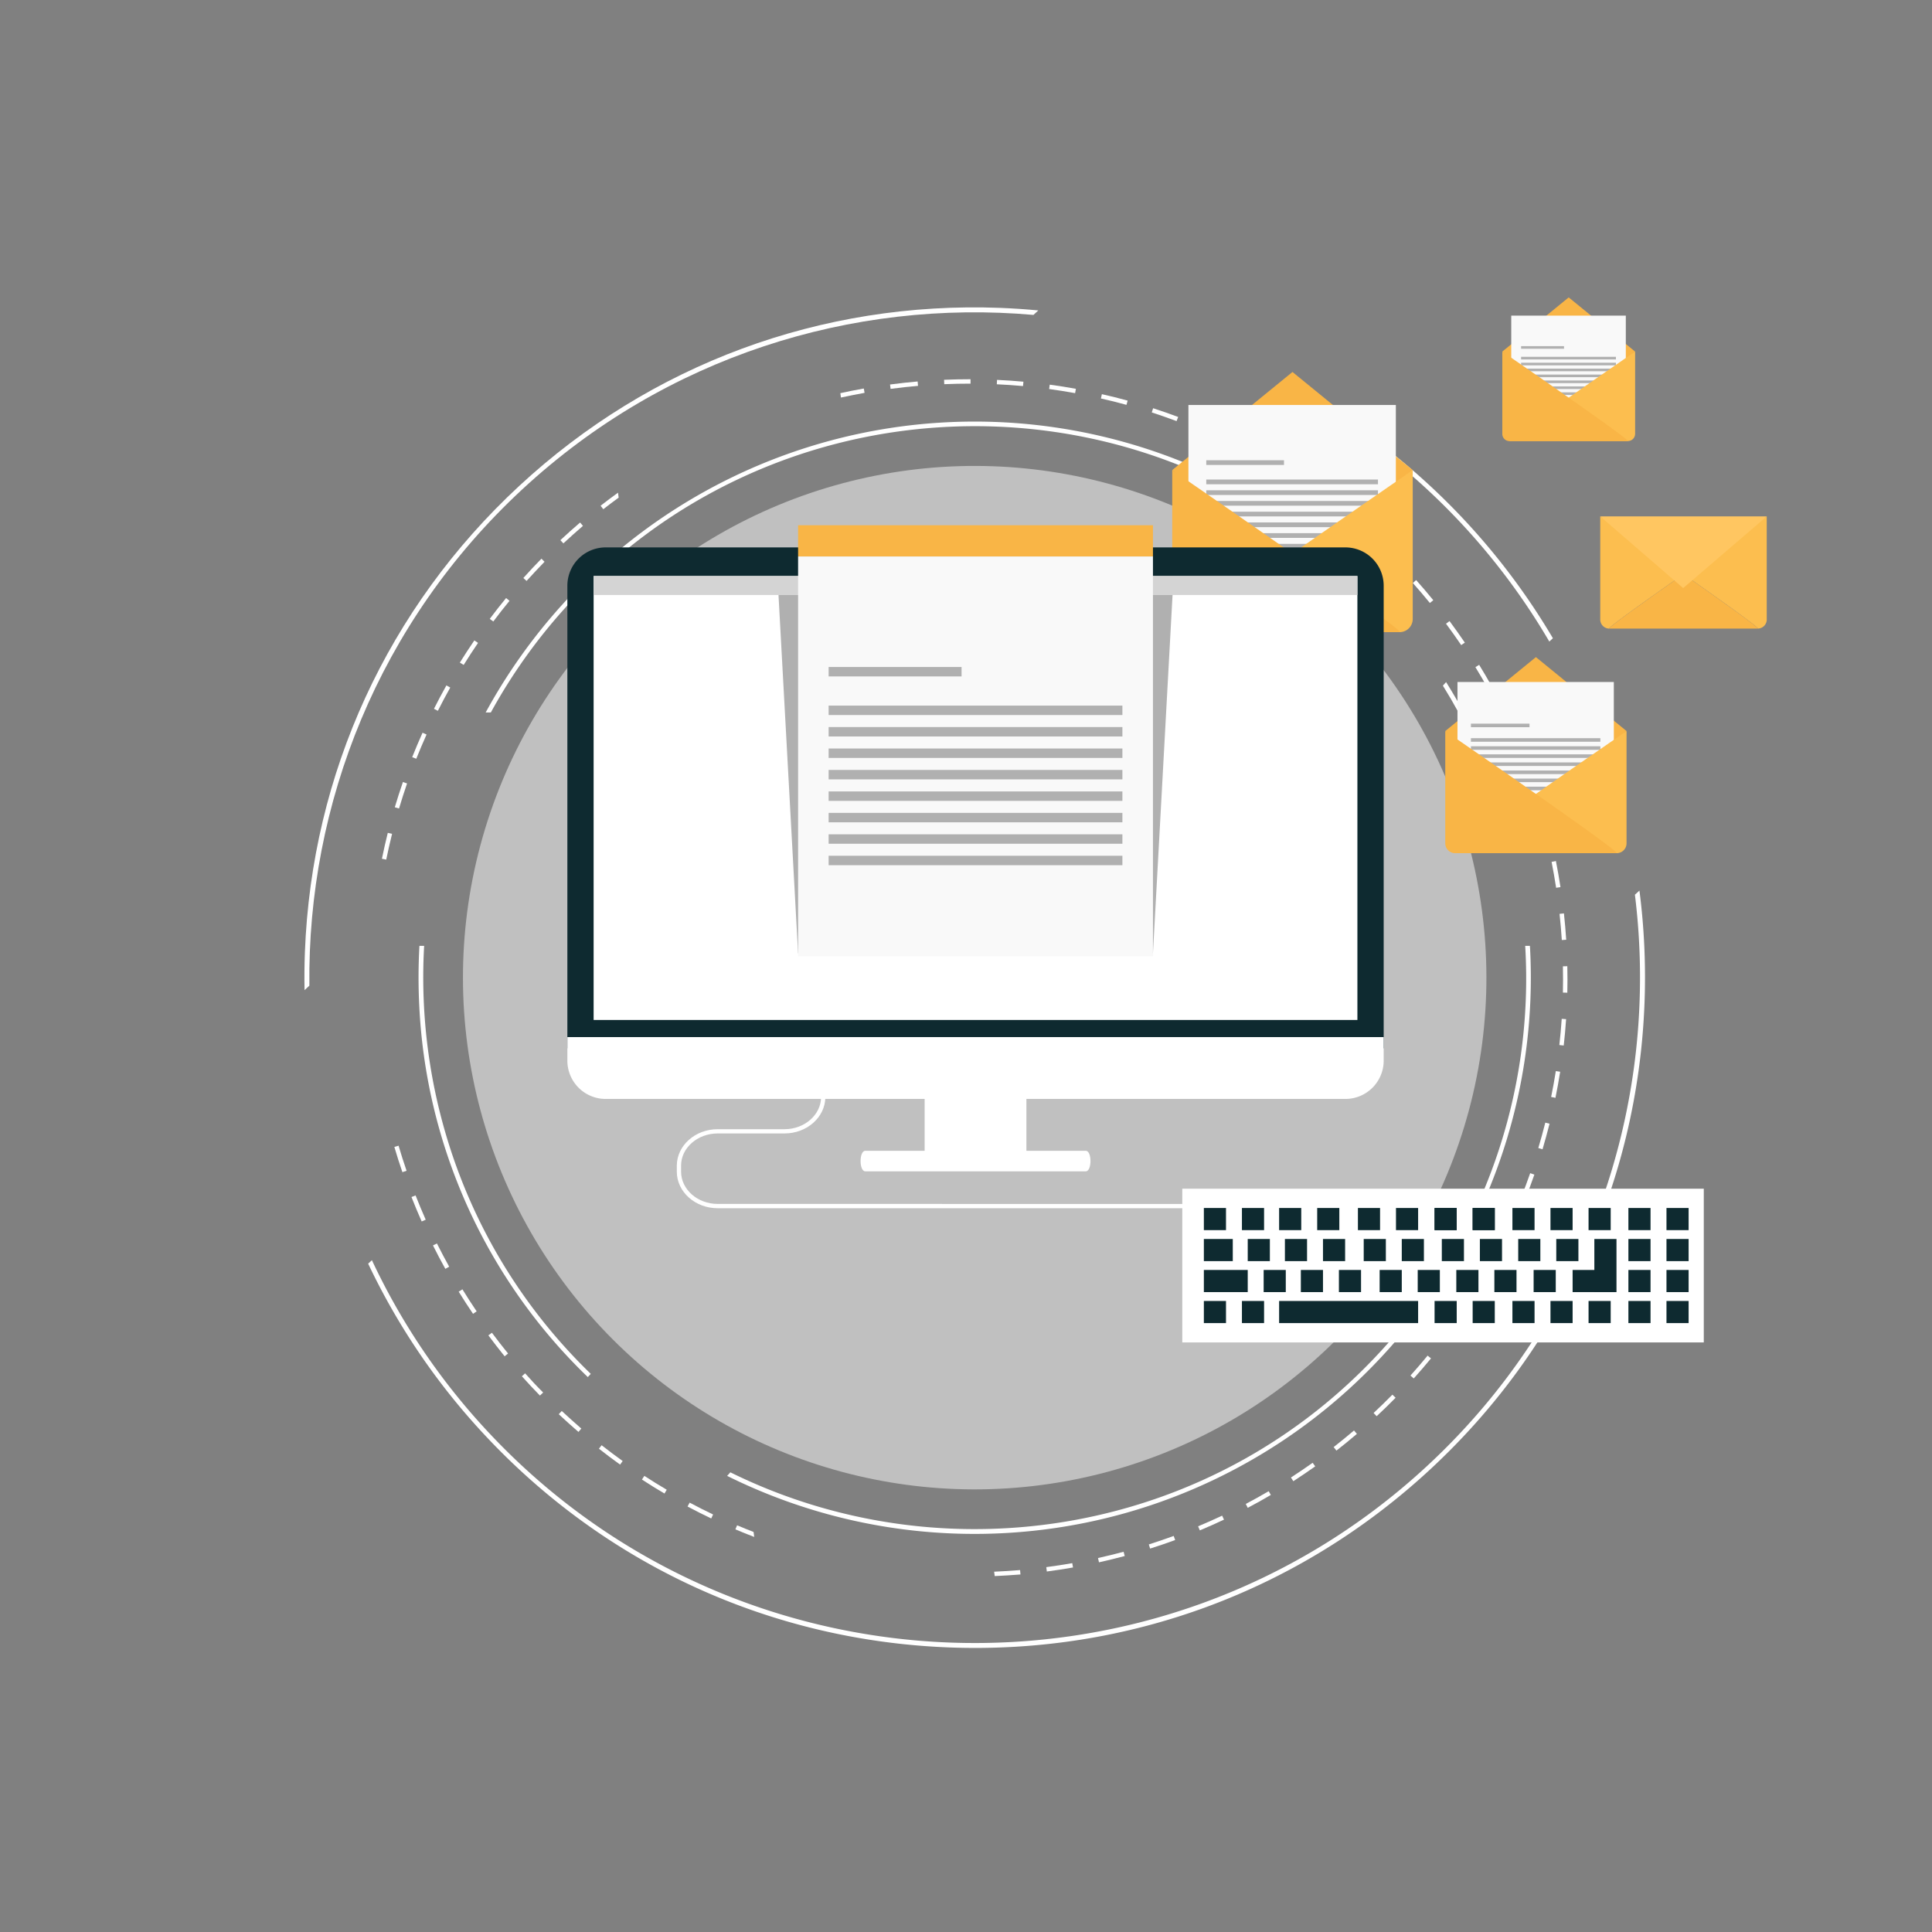 <svg id="Layer_1" data-name="Layer 1" xmlns="http://www.w3.org/2000/svg" viewBox="0 0 1200 1200"><rect x="0" y="0" width="1200" height="1200" fill="#808080" stroke="none"/><defs><style>.cls-1,.cls-2{fill:#fff;}.cls-2{opacity:0.5;}.cls-3{fill:#f9b546;}.cls-4{fill:#f9f9f9;}.cls-5{fill:#b0b0b0;}.cls-6{fill:#fcbe4f;}.cls-7{fill:#0e2a30;}.cls-8{fill:#d4d4d4;}.cls-9{fill:#ffc661;}</style></defs><title>hurra</title><path class="cls-1" d="M192.16,612.21c-1.3-112.82,43.17-225.76,132.26-308.29S529.52,185.68,641.91,195.6l3-2.79q-11.73-1.11-23.61-1.58c-111.12-4.25-217.24,35-298.82,110.6s-128.85,178.38-133.1,289.5q-.45,11.88-.22,23.66Z"/><path class="cls-1" d="M962.3,398.48l2.23-2.06A420.68,420.68,0,0,0,811.29,245.2L809,247.35A413.85,413.85,0,0,1,962.3,398.48Z"/><path class="cls-1" d="M1015.47,555.73c15.86,127.66-27.73,260.93-129.1,354.83C719.12,1065.49,457,1055.47,302.08,888.22A412,412,0,0,1,231,782.73l-2.33,2.15A417.52,417.52,0,0,0,300,890.16c75.57,81.58,178.39,128.85,289.51,133.09s217.24-35,298.83-110.59,128.84-178.38,133.09-289.51a422.13,422.13,0,0,0-3.14-70Z"/><path class="cls-1" d="M304.88,442.51a342.16,342.16,0,0,1,46.51-65.31C475.64,240,686.52,226.9,826.73,345.64l1.84-2a345.4,345.4,0,0,0-479.21,31.76,348.06,348.06,0,0,0-47.71,67.14Z"/><path class="cls-1" d="M263.44,587.49h-2.93a353.51,353.51,0,0,0-.12,36.84,343,343,0,0,0,104.71,231l1.84-2C292.92,781.68,258,683.82,263.44,587.49Z"/><path class="cls-1" d="M909.2,442.51q-5.22-9.6-11-18.86l-2,2.22q5.11,8.2,9.71,16.64Z"/><path class="cls-1" d="M950.25,587.49h-2.92a341.58,341.58,0,0,1-87.92,249.8c-105,116-271.95,143.24-405.77,77.19l-2,2.22A345.54,345.54,0,0,0,950.41,590.16C950.37,589.27,950.3,588.38,950.25,587.49Z"/><path class="cls-1" d="M745.24,950.55c5-2.11,10.1-4.35,15-6.68l-1.16-2.47c-4.9,2.31-9.92,4.54-14.92,6.62Z"/><path class="cls-1" d="M305.53,827.79l-2.2,1.63c3.27,4.38,6.66,8.74,10.1,13l2.13-1.73C312.14,836.46,308.76,832.13,305.53,827.79Z"/><path class="cls-1" d="M287.23,800.83l-2.33,1.44c2.85,4.62,5.85,9.27,8.91,13.77l2.26-1.53C293,810,290.06,805.43,287.23,800.83Z"/><path class="cls-1" d="M247.56,711.61l-2.62.77c1.54,5.25,3.21,10.52,5,15.68l2.59-.88C250.75,722.06,249.09,716.82,247.56,711.61Z"/><path class="cls-1" d="M348.92,876.39l-1.87,2c4,3.73,8.09,7.42,12.24,11l1.78-2.08C357,883.77,352.87,880.09,348.92,876.39Z"/><path class="cls-1" d="M271.38,772.33l-2.45,1.22c2.44,4.88,5,9.78,7.68,14.55l2.39-1.33C276.36,782,273.8,777.18,271.38,772.33Z"/><path class="cls-1" d="M258.12,742.5l-2.54,1c2,5.09,4.12,10.2,6.34,15.18l2.5-1.11C262.22,752.62,260.1,747.55,258.12,742.5Z"/><path class="cls-1" d="M714.36,961.85c5.2-1.64,10.44-3.43,15.56-5.3L729,954c-5.08,1.86-10.28,3.64-15.45,5.27Z"/><path class="cls-1" d="M649.86,973.38l.35,2.71c5.41-.71,10.88-1.55,16.26-2.5L666,970.9C660.66,971.84,655.23,972.67,649.86,973.38Z"/><path class="cls-1" d="M682,967.72l.59,2.66c5.33-1.18,10.71-2.5,16-3.91l-.71-2.64C692.64,965.23,687.3,966.54,682,967.72Z"/><path class="cls-1" d="M373.68,897.66,372,899.82c4.3,3.37,8.72,6.7,13.16,9.87l1.59-2.23C382.34,904.32,377.94,901,373.68,897.66Z"/><path class="cls-1" d="M400.22,916.69l-1.5,2.29c4.58,3,9.28,5.9,14,8.68l1.4-2.35C409.43,922.55,404.76,919.66,400.22,916.69Z"/><path class="cls-1" d="M468.06,951.53c-3.44-1.34-6.86-2.71-10.23-4.14l-1.07,2.52c3.85,1.64,7.78,3.2,11.7,4.71Z"/><path class="cls-1" d="M428.34,933.31l-1.29,2.42c4.82,2.57,9.77,5.06,14.7,7.41l1.17-2.46C438,938.34,433.13,935.86,428.34,933.31Z"/><path class="cls-1" d="M326.15,853l-2,1.82c3.63,4.07,7.4,8.11,11.21,12l2-1.91C333.5,861.09,329.75,857.08,326.15,853Z"/><path class="cls-1" d="M316.46,373.19l-2.11-1.74c-3.47,4.23-6.89,8.58-10.15,12.94l2.19,1.64C309.63,381.7,313,377.38,316.46,373.19Z"/><path class="cls-1" d="M360.31,324.55c-4.13,3.54-8.25,7.22-12.25,10.95l1.87,2c4-3.7,8.05-7.36,12.16-10.87Z"/><path class="cls-1" d="M336.31,347c-3.82,3.89-7.6,7.93-11.25,12l2,1.83c3.62-4,7.37-8,11.16-11.9Z"/><path class="cls-1" d="M383.86,306c-3.65,2.65-7.29,5.36-10.83,8.12l1.69,2.16c3.12-2.44,6.32-4.84,9.54-7.19Z"/><path class="cls-1" d="M537,244l-.48-2.69c-4.85.86-9.73,1.83-14.56,2.89l.36,2.72C527.22,245.88,532.15,244.89,537,244Z"/><path class="cls-1" d="M617.48,976.21l.35,2.72c5.33-.24,10.72-.59,16-1l-.24-2.73C628.28,975.62,622.84,976,617.48,976.21Z"/><path class="cls-1" d="M294.62,397.77c-3.08,4.5-6.1,9.14-9,13.78L288,413c2.86-4.6,5.86-9.21,8.92-13.68Z"/><path class="cls-1" d="M277.27,425.72c-2.67,4.76-5.27,9.65-7.73,14.53l2.44,1.24c2.44-4.85,5-9.7,7.68-14.43Z"/><path class="cls-1" d="M240.86,517.3c-1.32,5.3-2.55,10.71-3.64,16.08l2.68.54c1.08-5.32,2.3-10.69,3.62-16Z"/><path class="cls-1" d="M262.45,455.11c-2.25,5-4.41,10.09-6.43,15.17l2.54,1c2-5,4.15-10.11,6.38-15.05Z"/><path class="cls-1" d="M250.27,485.72c-1.79,5.16-3.49,10.44-5.05,15.68l2.62.78c1.55-5.2,3.24-10.44,5-15.57Z"/><path class="cls-1" d="M958.09,713.85c1.57-5.25,3-10.6,4.37-15.89l-2.65-.67c-1.32,5.26-2.78,10.56-4.34,15.77Z"/><path class="cls-1" d="M939.17,457.66l2.5-1.1c-2.21-5-4.57-10-7-14.89l-2.46,1.22C934.63,447.74,937,452.72,939.17,457.66Z"/><path class="cls-1" d="M888.12,374.53l2.12-1.73c-3.45-4.23-7-8.44-10.65-12.51l-2.05,1.83C881.14,366.15,884.7,370.33,888.12,374.53Z"/><path class="cls-1" d="M775,936.53c4.82-2.53,9.64-5.21,14.34-8L788,926.21c-4.66,2.73-9.46,5.39-14.23,7.91Z"/><path class="cls-1" d="M907.57,400.68l2.27-1.53c-3.06-4.51-6.26-9-9.51-13.39l-2.19,1.63C901.37,391.73,904.54,396.21,907.57,400.68Z"/><path class="cls-1" d="M602.82,238.29v-2.74c-5.45,0-11,.11-16.44.34l.11,2.73C591.91,238.39,597.41,238.28,602.82,238.29Z"/><path class="cls-1" d="M553.17,241.53l.8-.1c5.39-.7,10.85-1.3,16.23-1.76l-.24-2.73c-5.42.47-10.91,1.07-16.35,1.78l-.79.1Z"/><path class="cls-1" d="M635.42,239.79l.25-2.72c-5.44-.5-11-.87-16.41-1.12l-.12,2.73C624.55,238.93,630,239.3,635.42,239.79Z"/><path class="cls-1" d="M730.79,261.55l1-2.56c-5.14-1.92-10.37-3.75-15.56-5.43l-.85,2.6C720.49,257.83,725.69,259.65,730.79,261.55Z"/><path class="cls-1" d="M699.67,251.47l.73-2.64c-5.26-1.45-10.64-2.81-16-4l-.6,2.67C689.11,248.68,694.45,250,699.67,251.47Z"/><path class="cls-1" d="M667.77,244.19l.49-2.69c-5.38-1-10.85-1.85-16.25-2.58l-.36,2.71C657,242.36,662.43,243.22,667.77,244.19Z"/><path class="cls-1" d="M924.62,428.44l2.39-1.33c-2.64-4.77-5.43-9.54-8.27-14.17l-2.34,1.43C919.23,419,922,423.7,924.62,428.44Z"/><path class="cls-1" d="M878.1,856.19c3.65-4.06,7.25-8.25,10.72-12.47L886.71,842c-3.44,4.18-7,8.34-10.65,12.38Z"/><path class="cls-1" d="M899,830.79c3.28-4.36,6.51-8.85,9.6-13.36l-2.26-1.55c-3.07,4.48-6.27,8.94-9.52,13.27Z"/><path class="cls-1" d="M917.57,803.65c2.89-4.64,5.71-9.4,8.39-14.16l-2.39-1.34c-2.66,4.72-5.46,9.45-8.32,14.06Z"/><path class="cls-1" d="M803.31,920c4.57-3,9.15-6.05,13.59-9.21l-1.58-2.23c-4.42,3.14-9,6.22-13.49,9.14Z"/><path class="cls-1" d="M933.71,775c2.46-4.88,4.85-9.87,7.1-14.85L938.32,759c-2.23,5-4.6,9.9-7.05,14.74Z"/><path class="cls-1" d="M830.07,901c4.3-3.35,8.58-6.84,12.73-10.39L841,888.49c-4.13,3.52-8.38,7-12.64,10.31Z"/><path class="cls-1" d="M855.07,879.63c4-3.72,7.95-7.58,11.77-11.46l-2-1.92c-3.79,3.86-7.72,7.69-11.68,11.38Z"/><path class="cls-1" d="M966.54,551.42l2.7-.41c-.83-5.42-1.78-10.87-2.84-16.2l-2.68.53C964.76,540.63,965.71,546,966.54,551.42Z"/><path class="cls-1" d="M947.25,745c2-5.07,4-10.27,5.77-15.43l-2.59-.9c-1.78,5.13-3.71,10.28-5.72,15.31Z"/><path class="cls-1" d="M951.05,488.06l2.59-.88C951.88,482,950,476.81,948,471.74l-2.55,1C947.42,477.77,949.31,482.93,951.05,488.06Z"/><path class="cls-1" d="M960.2,519.4l2.65-.65c-1.29-5.29-2.72-10.64-4.25-15.88l-2.63.76C957.49,508.84,958.91,514.14,960.2,519.4Z"/><path class="cls-1" d="M972.8,583.7c-.35-5.42-.83-10.93-1.42-16.38l-2.72.3c.59,5.41,1.06,10.88,1.41,16.26Z"/><path class="cls-1" d="M966.12,681.88c1.09-5.35,2.08-10.8,2.93-16.19l-2.7-.43c-.84,5.36-1.82,10.76-2.91,16.07Z"/><path class="cls-1" d="M971.26,649.39c.61-5.42,1.11-10.93,1.48-16.38l-2.73-.18c-.37,5.4-.86,10.88-1.47,16.26Z"/><path class="cls-1" d="M973.49,616.58c.13-5.46.13-11,0-16.45l-2.74.06c.12,5.41.11,10.9,0,16.33Z"/><circle class="cls-2" cx="605.4" cy="607.24" r="317.84" transform="translate(-252.07 605.94) rotate(-45)"/><path class="cls-1" d="M445.78,747.78c-12.54,0-22.75-9-22.75-20.07V724C423,713,433.24,704,445.78,704l41.5,0c13.89,0,25.2-10,25.37-22.43H510c-.17,10.94-10.3,19.8-22.74,19.8l-41.5,0c-14,0-25.38,10.18-25.38,22.7v3.67c0,12.52,11.38,22.71,25.38,22.71H794v-2.64Z"/><polygon class="cls-3" points="802.78 231.04 877.47 291.97 802.49 356.27 728.09 291.97 802.78 231.04"/><rect class="cls-4" x="738.15" y="251.54" width="128.84" height="124.13"/><rect class="cls-5" x="749.24" y="285.86" width="48.27" height="2.93"/><rect class="cls-5" x="749.24" y="297.85" width="106.65" height="2.93"/><rect class="cls-5" x="749.24" y="304.51" width="106.65" height="2.93"/><rect class="cls-5" x="749.24" y="311.16" width="106.65" height="2.93"/><rect class="cls-5" x="749.24" y="317.82" width="106.65" height="2.93"/><rect class="cls-5" x="749.24" y="324.49" width="106.65" height="2.93"/><rect class="cls-5" x="749.24" y="331.15" width="106.65" height="2.93"/><rect class="cls-5" x="749.24" y="337.8" width="106.65" height="2.93"/><rect class="cls-5" x="749.24" y="344.46" width="106.65" height="2.93"/><path class="cls-6" d="M877.47,292v92.5a8.17,8.17,0,0,1-8.14,8.14H736.23C731.09,392.61,877.47,292,877.47,292Z"/><path class="cls-3" d="M728.09,292v92.5a8.16,8.16,0,0,0,8.14,8.14h133.1C874.47,392.61,728.09,292,728.09,292Z"/><polygon class="cls-3" points="953.98 408.14 1010.28 454.07 953.76 502.54 897.68 454.07 953.98 408.14"/><rect class="cls-4" x="905.26" y="423.6" width="97.12" height="93.57"/><rect class="cls-5" x="913.62" y="449.47" width="36.38" height="2.21"/><rect class="cls-5" x="913.62" y="458.5" width="80.39" height="2.21"/><rect class="cls-5" x="913.62" y="463.52" width="80.39" height="2.21"/><rect class="cls-5" x="913.62" y="468.54" width="80.39" height="2.21"/><rect class="cls-5" x="913.62" y="473.55" width="80.39" height="2.21"/><rect class="cls-5" x="913.62" y="478.58" width="80.39" height="2.21"/><rect class="cls-5" x="913.62" y="483.6" width="80.39" height="2.21"/><rect class="cls-5" x="913.62" y="488.62" width="80.39" height="2.21"/><rect class="cls-5" x="913.62" y="493.64" width="80.39" height="2.21"/><path class="cls-6" d="M1010.28,454.07v69.72a6.15,6.15,0,0,1-6.14,6.14H903.81C899.94,529.93,1010.28,454.07,1010.28,454.07Z"/><path class="cls-3" d="M897.68,454.07v69.72a6.15,6.15,0,0,0,6.13,6.14h100.33C1008,529.93,897.68,454.07,897.68,454.07Z"/><polygon class="cls-3" points="974.35 184.72 1015.6 218.37 974.2 253.88 933.11 218.37 974.35 184.72"/><rect class="cls-4" x="938.66" y="196.04" width="71.16" height="68.56"/><rect class="cls-5" x="944.78" y="215" width="26.66" height="1.62"/><rect class="cls-5" x="944.78" y="221.62" width="58.9" height="1.62"/><rect class="cls-5" x="944.78" y="225.29" width="58.9" height="1.62"/><rect class="cls-5" x="944.78" y="228.97" width="58.9" height="1.62"/><rect class="cls-5" x="944.78" y="232.65" width="58.9" height="1.62"/><rect class="cls-5" x="944.78" y="236.33" width="58.9" height="1.62"/><rect class="cls-5" x="944.78" y="240.01" width="58.9" height="1.62"/><rect class="cls-5" x="944.78" y="243.69" width="58.9" height="1.62"/><rect class="cls-5" x="944.78" y="247.36" width="58.9" height="1.62"/><path class="cls-6" d="M1015.6,218.37v51.09a4.5,4.5,0,0,1-4.49,4.49H937.6C934.76,274,1015.6,218.37,1015.6,218.37Z"/><path class="cls-3" d="M933.11,218.37v51.09A4.5,4.5,0,0,0,937.6,274h73.51C1014,274,933.11,218.37,933.11,218.37Z"/><path class="cls-7" d="M859.43,651.17V363.7A23.8,23.8,0,0,0,835.71,340H376.13A23.8,23.8,0,0,0,352.4,363.7V651.17Z"/><rect class="cls-1" x="368.71" y="357.77" width="474.4" height="275.75"/><rect class="cls-8" x="368.71" y="357.77" width="474.4" height="11.8"/><rect class="cls-1" x="574.31" y="678.05" width="63.21" height="39.45"/><path class="cls-1" d="M674.37,727.54H537.47c-3.94,0-3.94-12.77,0-12.77h136.9C678.3,714.77,678.3,727.54,674.37,727.54Z"/><path class="cls-1" d="M352.4,644.17v14.68a23.79,23.79,0,0,0,23.73,23.72H835.71a23.79,23.79,0,0,0,23.72-23.72V644.17Z"/><rect class="cls-1" x="734.34" y="738.32" width="323.91" height="95.49"/><rect class="cls-7" x="891.04" y="750.31" width="13.75" height="13.75"/><rect class="cls-7" x="914.69" y="750.31" width="13.74" height="13.75"/><rect class="cls-7" x="895.54" y="769.56" width="13.75" height="13.75"/><rect class="cls-7" x="919.18" y="769.56" width="13.75" height="13.75"/><rect class="cls-7" x="1011.43" y="808.06" width="13.75" height="13.74"/><rect class="cls-7" x="1035.08" y="808.06" width="13.75" height="13.74"/><rect class="cls-7" x="891.04" y="750.31" width="13.75" height="13.75"/><rect class="cls-7" x="914.69" y="750.31" width="13.74" height="13.75"/><rect class="cls-7" x="904.54" y="788.8" width="13.75" height="13.75"/><rect class="cls-7" x="928.18" y="788.8" width="13.75" height="13.75"/><rect class="cls-7" x="891.04" y="808.06" width="13.75" height="13.74"/><rect class="cls-7" x="914.69" y="808.06" width="13.74" height="13.74"/><rect class="cls-7" x="939.39" y="750.31" width="13.75" height="13.75"/><rect class="cls-7" x="963.03" y="750.31" width="13.75" height="13.75"/><rect class="cls-7" x="986.68" y="750.31" width="13.75" height="13.75"/><rect class="cls-7" x="942.99" y="769.56" width="13.75" height="13.75"/><rect class="cls-7" x="966.63" y="769.56" width="13.75" height="13.75"/><rect class="cls-7" x="990.28" y="769.56" width="13.75" height="33"/><rect class="cls-7" x="952.56" y="788.8" width="13.75" height="13.75"/><rect class="cls-7" x="976.78" y="788.8" width="16.77" height="13.75"/><rect class="cls-7" x="939.39" y="808.06" width="13.75" height="13.74"/><rect class="cls-7" x="963.03" y="808.06" width="13.75" height="13.74"/><rect class="cls-7" x="986.68" y="808.06" width="13.75" height="13.74"/><rect class="cls-7" x="747.74" y="750.31" width="13.75" height="13.75"/><rect class="cls-7" x="771.39" y="750.31" width="13.75" height="13.75"/><rect class="cls-7" x="747.74" y="769.56" width="17.96" height="13.75"/><rect class="cls-7" x="774.99" y="769.56" width="13.75" height="13.75"/><rect class="cls-7" x="747.74" y="788.8" width="27.25" height="13.75"/><rect class="cls-7" x="784.88" y="788.8" width="13.74" height="13.75"/><rect class="cls-7" x="794.48" y="750.31" width="13.75" height="13.75"/><rect class="cls-7" x="818.13" y="750.31" width="13.75" height="13.75"/><rect class="cls-7" x="798.08" y="769.56" width="13.75" height="13.75"/><rect class="cls-7" x="821.73" y="769.56" width="13.75" height="13.75"/><rect class="cls-7" x="807.98" y="788.8" width="13.75" height="13.75"/><rect class="cls-7" x="831.62" y="788.8" width="13.75" height="13.75"/><rect class="cls-7" x="747.74" y="808.06" width="13.75" height="13.74"/><rect class="cls-7" x="771.39" y="808.06" width="13.75" height="13.74"/><rect class="cls-7" x="794.48" y="808.06" width="86.34" height="13.74"/><rect class="cls-7" x="843.43" y="750.31" width="13.75" height="13.75"/><rect class="cls-7" x="867.07" y="750.31" width="13.75" height="13.75"/><rect class="cls-7" x="847.03" y="769.56" width="13.75" height="13.75"/><rect class="cls-7" x="870.67" y="769.56" width="13.75" height="13.75"/><rect class="cls-7" x="856.92" y="788.8" width="13.75" height="13.75"/><rect class="cls-7" x="880.57" y="788.8" width="13.75" height="13.75"/><rect class="cls-7" x="1011.43" y="750.31" width="13.75" height="13.75"/><rect class="cls-7" x="1035.08" y="750.31" width="13.75" height="13.75"/><rect class="cls-7" x="1011.43" y="769.56" width="13.75" height="13.75"/><rect class="cls-7" x="1035.08" y="769.56" width="13.75" height="13.75"/><rect class="cls-7" x="1011.43" y="788.8" width="13.75" height="13.75"/><rect class="cls-7" x="1035.08" y="788.8" width="13.75" height="13.75"/><polygon class="cls-5" points="483.54 369.57 495.71 592.17 716.12 592.17 728.29 369.57 483.54 369.57"/><rect class="cls-3" x="495.71" y="326.24" width="220.41" height="19.38"/><rect class="cls-4" x="495.71" y="345.62" width="220.41" height="248.37"/><rect class="cls-5" x="514.68" y="414.28" width="82.57" height="5.86"/><rect class="cls-5" x="514.68" y="438.26" width="182.46" height="5.86"/><rect class="cls-5" x="514.68" y="451.58" width="182.46" height="5.86"/><rect class="cls-5" x="514.68" y="464.91" width="182.46" height="5.86"/><rect class="cls-5" x="514.68" y="478.22" width="182.46" height="5.86"/><rect class="cls-5" x="514.68" y="491.57" width="182.46" height="5.86"/><rect class="cls-5" x="514.68" y="504.89" width="182.46" height="5.86"/><rect class="cls-5" x="514.68" y="518.21" width="182.46" height="5.86"/><rect class="cls-5" x="514.68" y="531.53" width="182.46" height="5.86"/><path class="cls-6" d="M1045.65,356.63c24.37,17.07,47.82,33.8,46.08,33.8a5.64,5.64,0,0,0,5.63-5.63V320.75S1071,338.87,1045.65,356.63Z"/><path class="cls-6" d="M1045.65,356.63c-25.36-17.76-51.71-35.88-51.71-35.88V384.8a5.64,5.64,0,0,0,5.63,5.63C997.83,390.43,1021.28,373.7,1045.65,356.63Z"/><path class="cls-3" d="M1045.65,356.63c-24.37,17.07-47.82,33.8-46.08,33.8h92.16C1093.47,390.43,1070,373.7,1045.65,356.63Z"/><polygon class="cls-9" points="1097.36 320.75 1045.45 365.27 993.94 320.75 1097.36 320.75"/></svg>